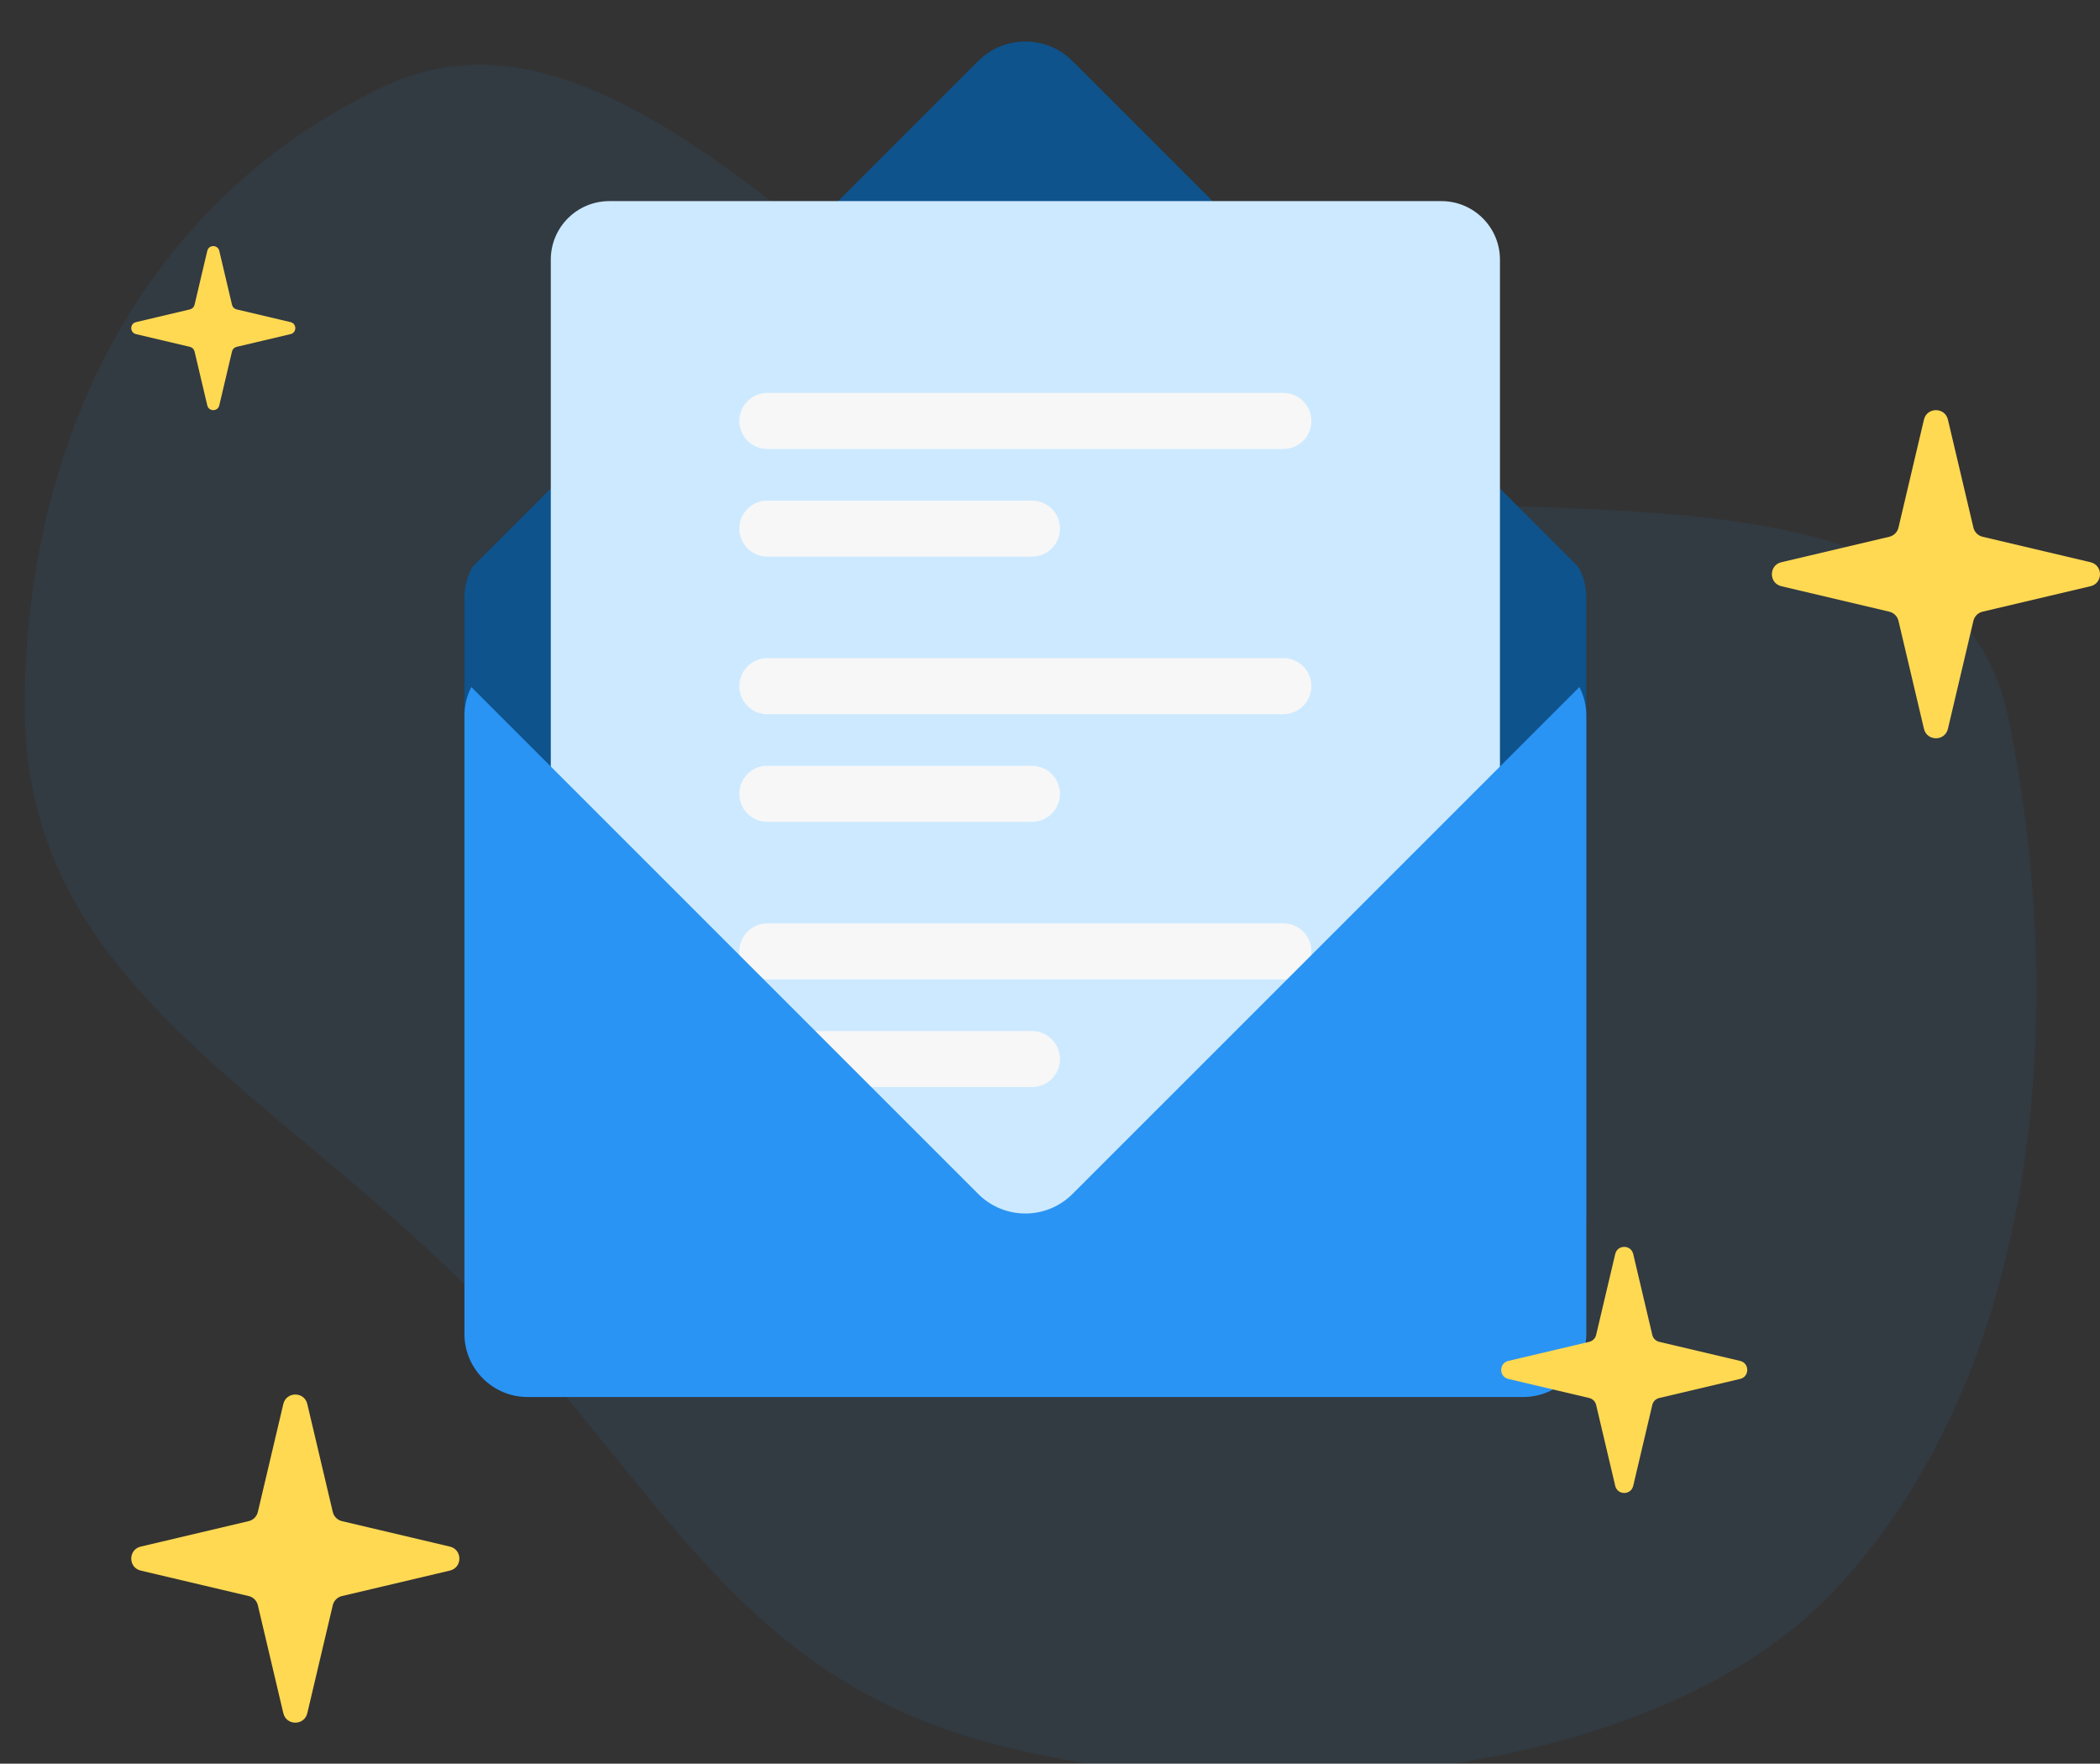 <svg width="256" height="215" viewBox="0 0 256 215" fill="none" xmlns="http://www.w3.org/2000/svg">
<rect x="0" y="0" width="256" height="215" fill="#333333" stroke="none"/>
<g clip-path="url(#clip0_73_25288)">
<path fill-rule="evenodd" clip-rule="evenodd" d="M119 212C89.351 203.392 80.066 180.701 58.5 158.5C33.321 132.58 3.005 120 3.005 86.2C3.005 57 15.141 25.491 46.892 10.5C77.9 -4.14 109.693 47.083 142.5 57C178.243 67.805 237.484 51.177 244.92 87.933C252.133 123.582 248.647 166.856 224 193.5C201.178 218.17 150 221 119 212Z" fill="#2A94F4" fill-opacity="0.08"/>
<g clip-path="url(#clip1_73_25288)">
<path d="M193.379 72.848V148.194C193.379 152.449 189.932 155.895 185.678 155.895H64.317C60.064 155.895 56.617 152.449 56.617 148.194V72.848C56.617 71.487 56.968 70.212 57.59 69.103L60.575 66.118L119.253 7.439C122.426 4.267 127.57 4.267 130.742 7.439L189.421 66.118L192.406 69.103C193.047 70.247 193.383 71.537 193.379 72.848Z" fill="#0E538C"/>
<path d="M182.852 31.656V148.76C182.852 152.701 179.658 155.899 175.713 155.899H74.283C70.332 155.899 67.144 152.701 67.144 148.76V31.656C67.144 27.715 70.332 24.517 74.283 24.517H175.713C179.658 24.517 182.852 27.715 182.852 31.656Z" fill="#CCE9FF"/>
<path d="M129.222 64.441C129.222 66.325 127.689 67.858 125.8 67.858H93.545C92.638 67.858 91.769 67.498 91.129 66.857C90.488 66.216 90.128 65.347 90.127 64.441C90.127 63.493 90.508 62.641 91.127 62.023C91.445 61.705 91.822 61.453 92.237 61.281C92.651 61.11 93.096 61.022 93.545 61.023H125.8C127.689 61.023 129.222 62.551 129.222 64.441ZM159.868 51.318C159.868 53.203 158.336 54.736 156.446 54.736H93.545C92.638 54.736 91.769 54.375 91.129 53.734C90.488 53.094 90.128 52.224 90.127 51.318C90.127 50.375 90.508 49.52 91.127 48.9C91.444 48.582 91.821 48.329 92.236 48.157C92.651 47.984 93.096 47.896 93.545 47.896H156.446C157.354 47.896 158.224 48.257 158.866 48.898C159.508 49.54 159.868 50.411 159.868 51.318ZM129.222 96.772C129.222 98.656 127.689 100.189 125.8 100.189H93.545C92.638 100.189 91.769 99.829 91.128 99.188C90.487 98.547 90.127 97.678 90.127 96.772C90.127 95.824 90.508 94.972 91.127 94.353C91.445 94.036 91.822 93.784 92.237 93.613C92.651 93.441 93.096 93.353 93.545 93.354H125.8C127.689 93.355 129.222 94.882 129.222 96.772ZM159.868 83.65C159.868 85.534 158.336 87.067 156.446 87.067H93.545C92.638 87.067 91.769 86.707 91.129 86.066C90.488 85.425 90.128 84.556 90.127 83.65C90.127 82.707 90.508 81.851 91.127 81.231C91.444 80.913 91.821 80.66 92.236 80.488C92.651 80.316 93.096 80.227 93.545 80.228H156.446C157.354 80.228 158.224 80.588 158.866 81.23C159.508 81.872 159.868 82.742 159.868 83.65ZM129.222 129.103C129.222 130.987 127.689 132.52 125.8 132.52H93.545C92.639 132.52 91.769 132.16 91.129 131.519C90.488 130.879 90.128 130.009 90.127 129.103C90.127 128.156 90.508 127.303 91.127 126.685C91.445 126.367 91.822 126.116 92.237 125.944C92.651 125.772 93.096 125.685 93.545 125.685H125.8C127.689 125.686 129.222 127.213 129.222 129.103ZM159.868 115.981C159.868 117.866 158.336 119.398 156.446 119.398H93.545C92.638 119.398 91.769 119.038 91.128 118.397C90.487 117.756 90.127 116.887 90.127 115.981C90.127 115.038 90.508 114.182 91.127 113.563C91.444 113.244 91.821 112.992 92.236 112.82C92.651 112.647 93.096 112.559 93.545 112.559H156.446C157.354 112.559 158.224 112.92 158.866 113.561C159.508 114.203 159.868 115.073 159.868 115.981Z" fill="#F7F7F7"/>
<path d="M136.21 149.55L130.743 155.017C127.57 158.19 122.426 158.19 119.254 155.017L113.786 149.55H136.21Z" fill="url(#paint0_linear_73_25288)"/>
<path d="M193.379 87.255V162.601C193.379 166.852 189.932 170.302 185.678 170.302H64.317C60.064 170.302 56.617 166.852 56.617 162.601V87.255C56.617 85.995 56.919 84.806 57.458 83.756L119.253 145.551C122.426 148.724 127.57 148.724 130.742 145.551L192.538 83.756C193.093 84.838 193.382 86.038 193.379 87.255Z" fill="#2A94F4"/>
</g>
<path d="M234.538 51.157C234.902 49.614 237.098 49.614 237.462 51.157L240.567 64.316C240.698 64.87 241.13 65.302 241.684 65.433L254.843 68.538C256.386 68.902 256.386 71.098 254.843 71.462L241.684 74.567C241.13 74.698 240.698 75.13 240.567 75.684L237.462 88.843C237.098 90.386 234.902 90.386 234.538 88.843L231.433 75.684C231.302 75.13 230.87 74.698 230.316 74.567L217.157 71.462C215.614 71.098 215.614 68.902 217.157 68.538L230.316 65.433C230.87 65.302 231.302 64.87 231.433 64.316L234.538 51.157Z" fill="#FFD952"/>
<path d="M34.538 171.157C34.902 169.614 37.098 169.614 37.462 171.157L40.567 184.316C40.698 184.87 41.13 185.302 41.684 185.433L54.843 188.538C56.386 188.902 56.386 191.098 54.843 191.462L41.684 194.567C41.13 194.698 40.698 195.13 40.567 195.684L37.462 208.843C37.098 210.386 34.902 210.386 34.538 208.843L31.433 195.684C31.302 195.13 30.87 194.698 30.316 194.567L17.157 191.462C15.614 191.098 15.614 188.902 17.157 188.538L30.316 185.433C30.87 185.302 31.302 184.87 31.433 184.316L34.538 171.157Z" fill="#FFD952"/>
<path d="M25.269 30.579C25.451 29.807 26.549 29.807 26.731 30.579L28.284 37.158C28.349 37.435 28.565 37.651 28.842 37.716L35.421 39.269C36.193 39.451 36.193 40.549 35.421 40.731L28.842 42.284C28.565 42.349 28.349 42.565 28.284 42.842L26.731 49.421C26.549 50.193 25.451 50.193 25.269 49.421L23.716 42.842C23.651 42.565 23.435 42.349 23.158 42.284L16.579 40.731C15.807 40.549 15.807 39.451 16.579 39.269L23.158 37.716C23.435 37.651 23.651 37.435 23.716 37.158L25.269 30.579Z" fill="#FFD952"/>
<path d="M196.903 152.868C197.176 151.711 198.824 151.711 199.097 152.868L201.425 162.737C201.523 163.152 201.848 163.477 202.263 163.575L212.132 165.903C213.289 166.176 213.289 167.824 212.132 168.097L202.263 170.425C201.848 170.523 201.523 170.848 201.425 171.263L199.097 181.132C198.824 182.289 197.176 182.289 196.903 181.132L194.575 171.263C194.477 170.848 194.152 170.523 193.737 170.425L183.868 168.097C182.711 167.824 182.711 166.176 183.868 165.903L193.737 163.575C194.152 163.477 194.477 163.152 194.575 162.737L196.903 152.868Z" fill="#FFD952"/>
</g>
<defs>
<linearGradient id="paint0_linear_73_25288" x1="124.998" y1="149.55" x2="124.998" y2="157.396" gradientUnits="userSpaceOnUse">
<stop offset="0.288" stop-color="#E8F0F4"/>
<stop offset="0.921" stop-color="#C2E4F3"/>
<stop offset="1" stop-color="#A6E3FF"/>
</linearGradient>
<clipPath id="clip0_73_25288">
<rect width="256" height="215" fill="white"/>
</clipPath>
<clipPath id="clip1_73_25288">
<rect width="138" height="166" fill="white" transform="translate(56 5)"/>
</clipPath>
</defs>
</svg>
